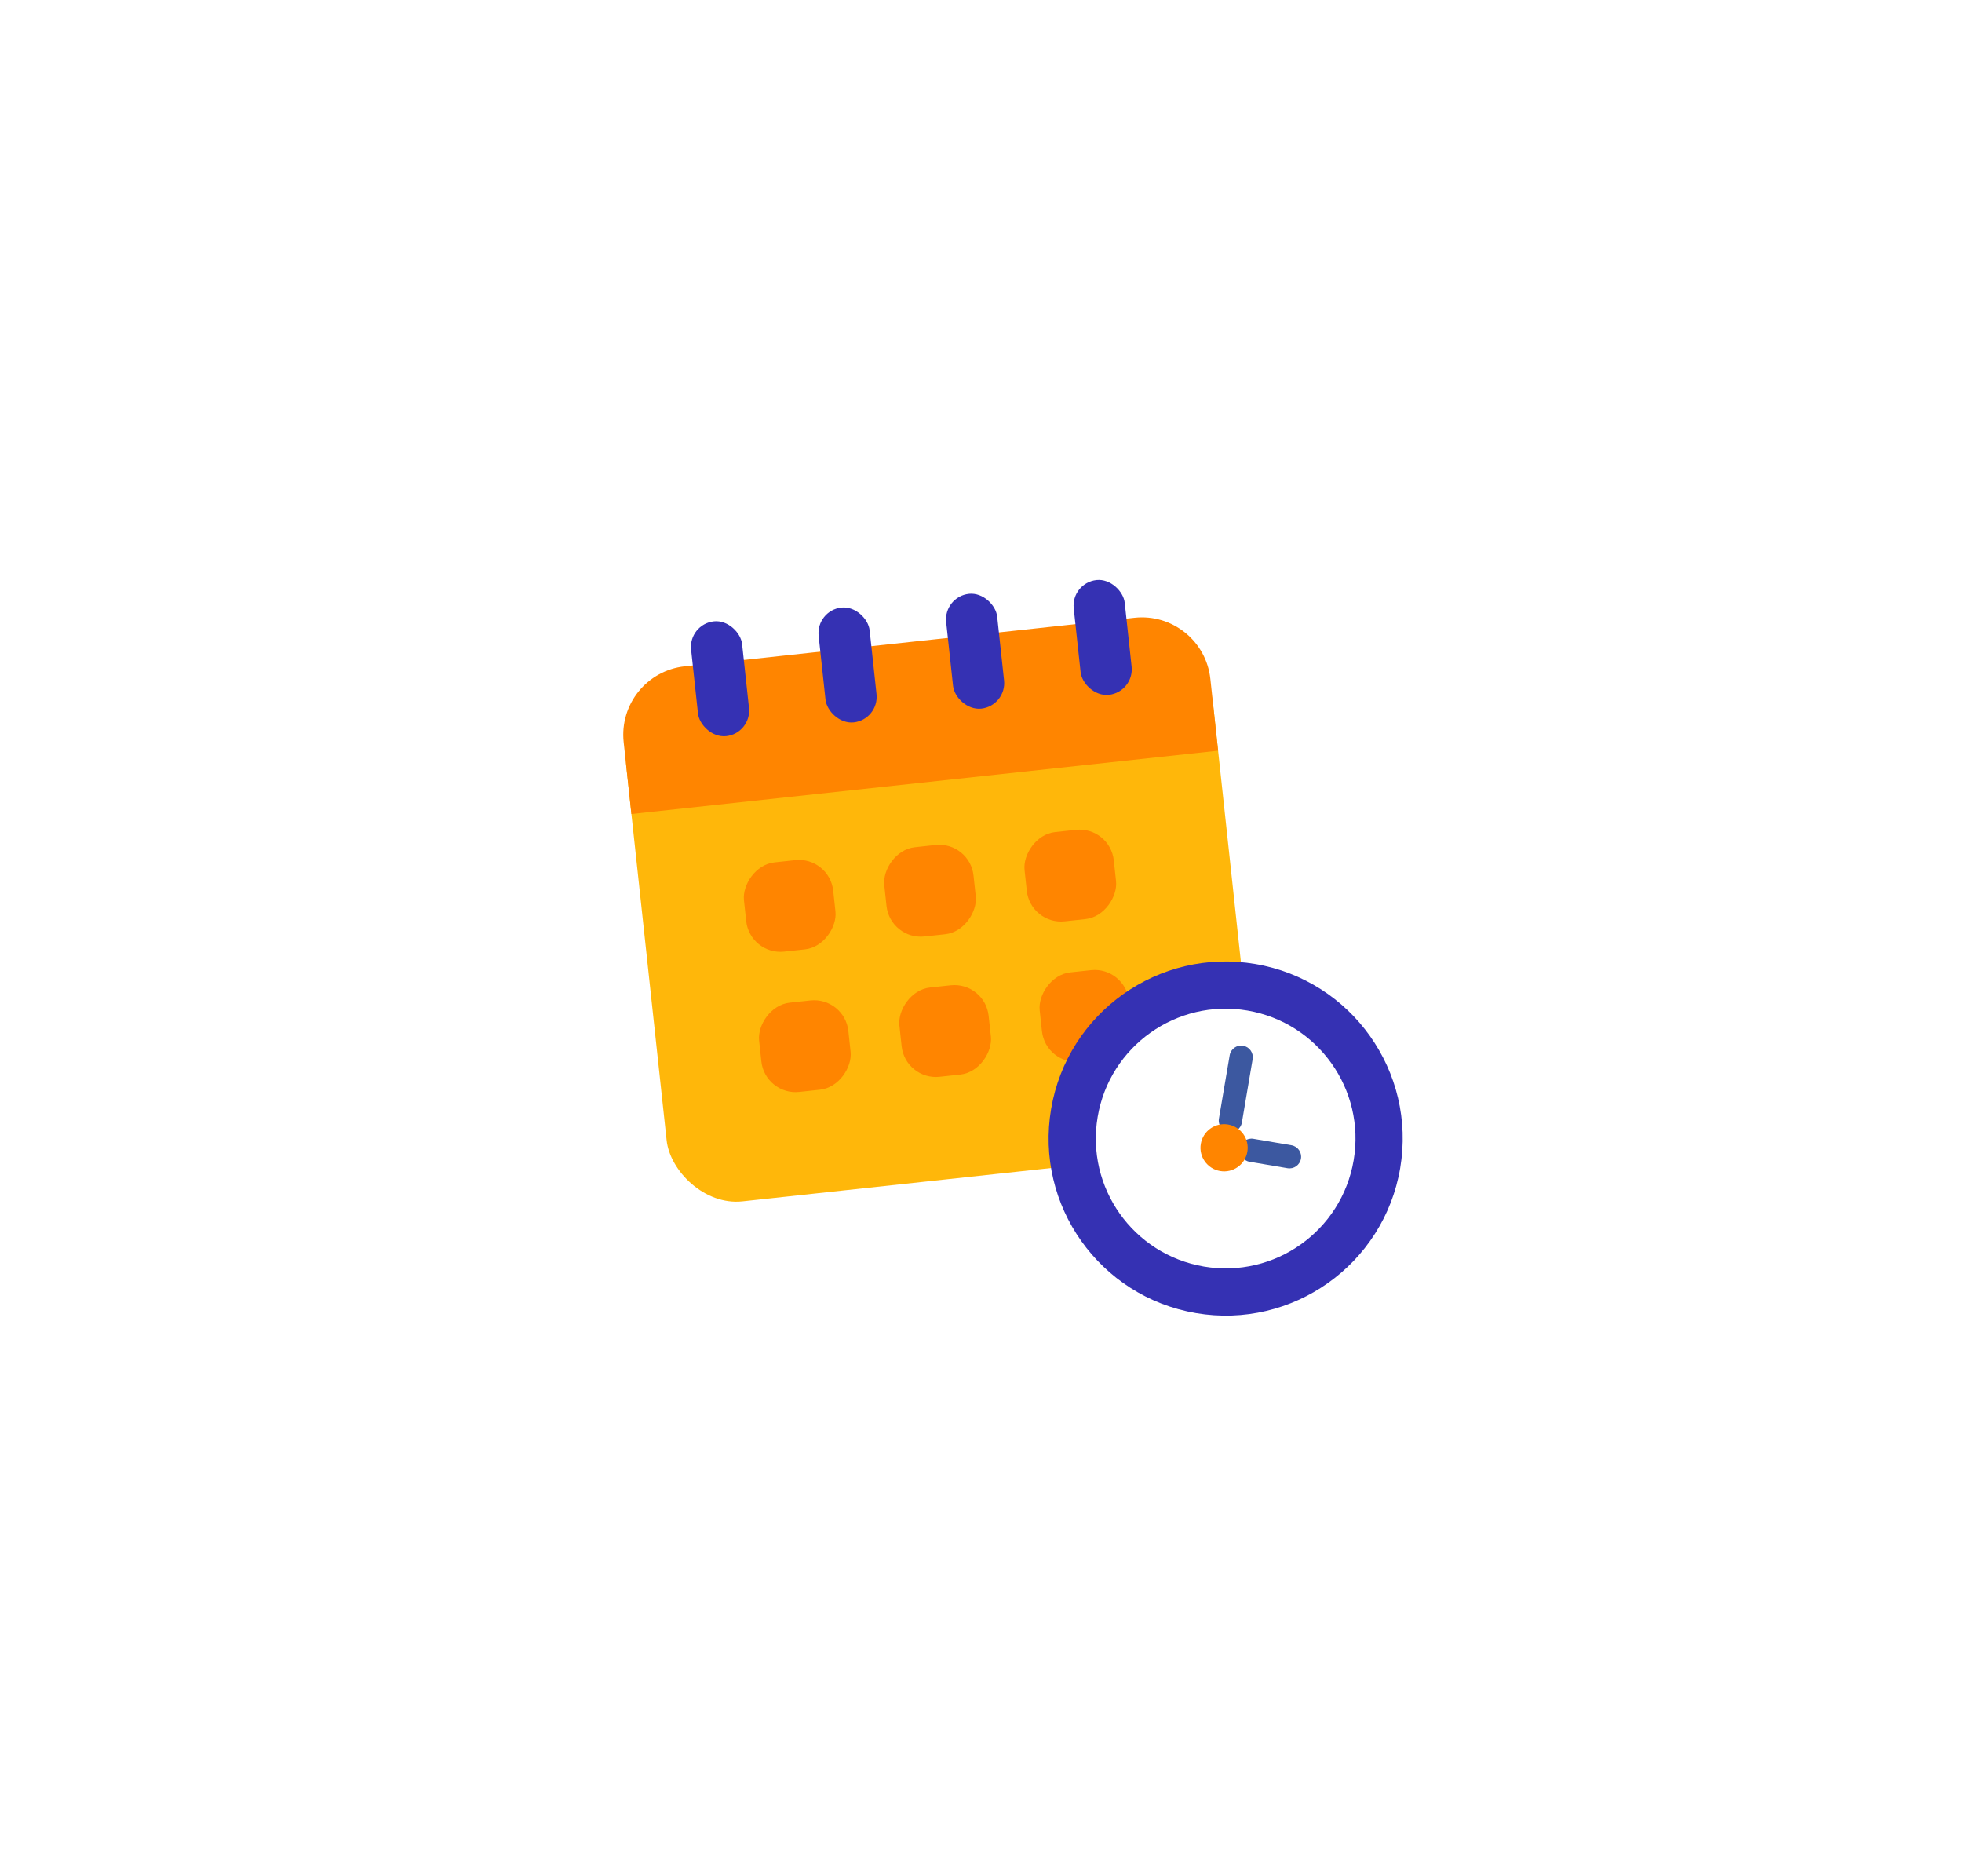 <svg width="114" height="109" viewBox="0 0 114 109" fill="none" xmlns="http://www.w3.org/2000/svg">
<g filter="url(#filter0_d_69_3618)">
<path d="M75.909 31.684C81.126 36.071 84.852 42.113 87.166 49.194C89.441 56.313 90.303 64.509 87.205 71.128C84.106 77.785 77.086 82.865 69.712 84.443C62.299 86.02 54.493 84.058 47.747 80.941C41.001 77.824 35.314 73.514 31.117 67.742C26.881 61.931 24.174 54.62 25.116 47.731C26.096 40.843 30.725 34.378 36.726 30.145C42.687 25.874 50.022 23.834 57.004 24.181C64.025 24.565 70.692 27.298 75.909 31.684Z" fill="white"/>
</g>
<rect x="35.964" y="40.579" width="34.286" height="29.814" rx="4" transform="rotate(-6.16 35.964 40.579)" fill="#FFB70A"/>
<rect width="5.217" height="5.217" rx="2" transform="matrix(-0.994 0.107 0.107 0.994 48.199 49.754)" fill="#FF8500"/>
<rect width="5.217" height="5.217" rx="2" transform="matrix(-0.994 0.107 0.107 0.994 49.079 57.905)" fill="#FF8500"/>
<rect width="5.217" height="5.217" rx="2" transform="matrix(-0.994 0.107 0.107 0.994 56.351 48.874)" fill="#FF8500"/>
<rect width="5.217" height="5.217" rx="2" transform="matrix(-0.994 0.107 0.107 0.994 57.23 57.025)" fill="#FF8500"/>
<rect width="5.217" height="5.217" rx="2" transform="matrix(-0.994 0.107 0.107 0.994 64.502 47.994)" fill="#FF8500"/>
<rect width="5.217" height="5.217" rx="2" transform="matrix(-0.994 0.107 0.107 0.994 65.382 56.146)" fill="#FF8500"/>
<path d="M36.238 43.115C36.001 40.919 37.589 38.946 39.785 38.709L65.919 35.888C68.116 35.651 70.088 37.239 70.326 39.436L70.776 43.61L36.688 47.289L36.238 43.115Z" fill="#FF8500"/>
<rect x="39.996" y="36.256" width="2.981" height="6.708" rx="1.491" transform="rotate(-6.16 39.996 36.256)" fill="#3531B3"/>
<rect x="47.406" y="35.456" width="2.981" height="6.708" rx="1.491" transform="rotate(-6.16 47.406 35.456)" fill="#3531B3"/>
<rect x="54.816" y="34.657" width="2.981" height="6.708" rx="1.491" transform="rotate(-6.16 54.816 34.657)" fill="#3531B3"/>
<rect x="62.227" y="33.857" width="2.981" height="6.708" rx="1.491" transform="rotate(-6.16 62.227 33.857)" fill="#3531B3"/>
<path d="M69.494 76.284C75.094 77.234 80.405 73.464 81.356 67.864C82.306 62.263 78.536 56.953 72.936 56.002C67.335 55.052 62.024 58.821 61.074 64.422C60.124 70.022 63.893 75.333 69.494 76.284Z" fill="#3531B3"/>
<path d="M69.953 73.579C74.06 74.276 77.955 71.512 78.652 67.405C79.349 63.298 76.584 59.403 72.477 58.706C68.37 58.009 64.475 60.774 63.779 64.881C63.081 68.988 65.846 72.882 69.953 73.579Z" fill="white"/>
<path d="M71.377 65.768C71.009 65.705 70.761 65.356 70.824 64.988L71.449 61.305C71.511 60.936 71.861 60.688 72.229 60.751C72.597 60.813 72.845 61.163 72.783 61.531L72.158 65.214C72.095 65.582 71.746 65.83 71.377 65.768Z" fill="#3C58A0"/>
<path d="M74.811 67.866L72.601 67.491C72.232 67.428 71.984 67.079 72.047 66.711C72.109 66.343 72.459 66.095 72.827 66.157L75.037 66.532C75.405 66.595 75.653 66.944 75.591 67.312C75.528 67.681 75.179 67.928 74.811 67.866Z" fill="#3C58A0"/>
<path d="M70.895 68.031C71.641 68.158 72.35 67.655 72.476 66.908C72.603 66.162 72.1 65.454 71.354 65.327C70.607 65.2 69.899 65.703 69.772 66.45C69.645 67.196 70.148 67.904 70.895 68.031Z" fill="#FF8500"/>
<defs>
<filter id="filter0_d_69_3618" x="0.929" y="0.143" width="112.286" height="108.857" filterUnits="userSpaceOnUse" color-interpolation-filters="sRGB">
<feFlood flood-opacity="0" result="BackgroundImageFix"/>
<feColorMatrix in="SourceAlpha" type="matrix" values="0 0 0 0 0 0 0 0 0 0 0 0 0 0 0 0 0 0 127 0" result="hardAlpha"/>
<feOffset/>
<feGaussianBlur stdDeviation="12"/>
<feColorMatrix type="matrix" values="0 0 0 0 0 0 0 0 0 0 0 0 0 0 0 0 0 0 0.3 0"/>
<feBlend mode="normal" in2="BackgroundImageFix" result="effect1_dropShadow_69_3618"/>
<feBlend mode="normal" in="SourceGraphic" in2="effect1_dropShadow_69_3618" result="shape"/>
</filter>
</defs>
</svg>
